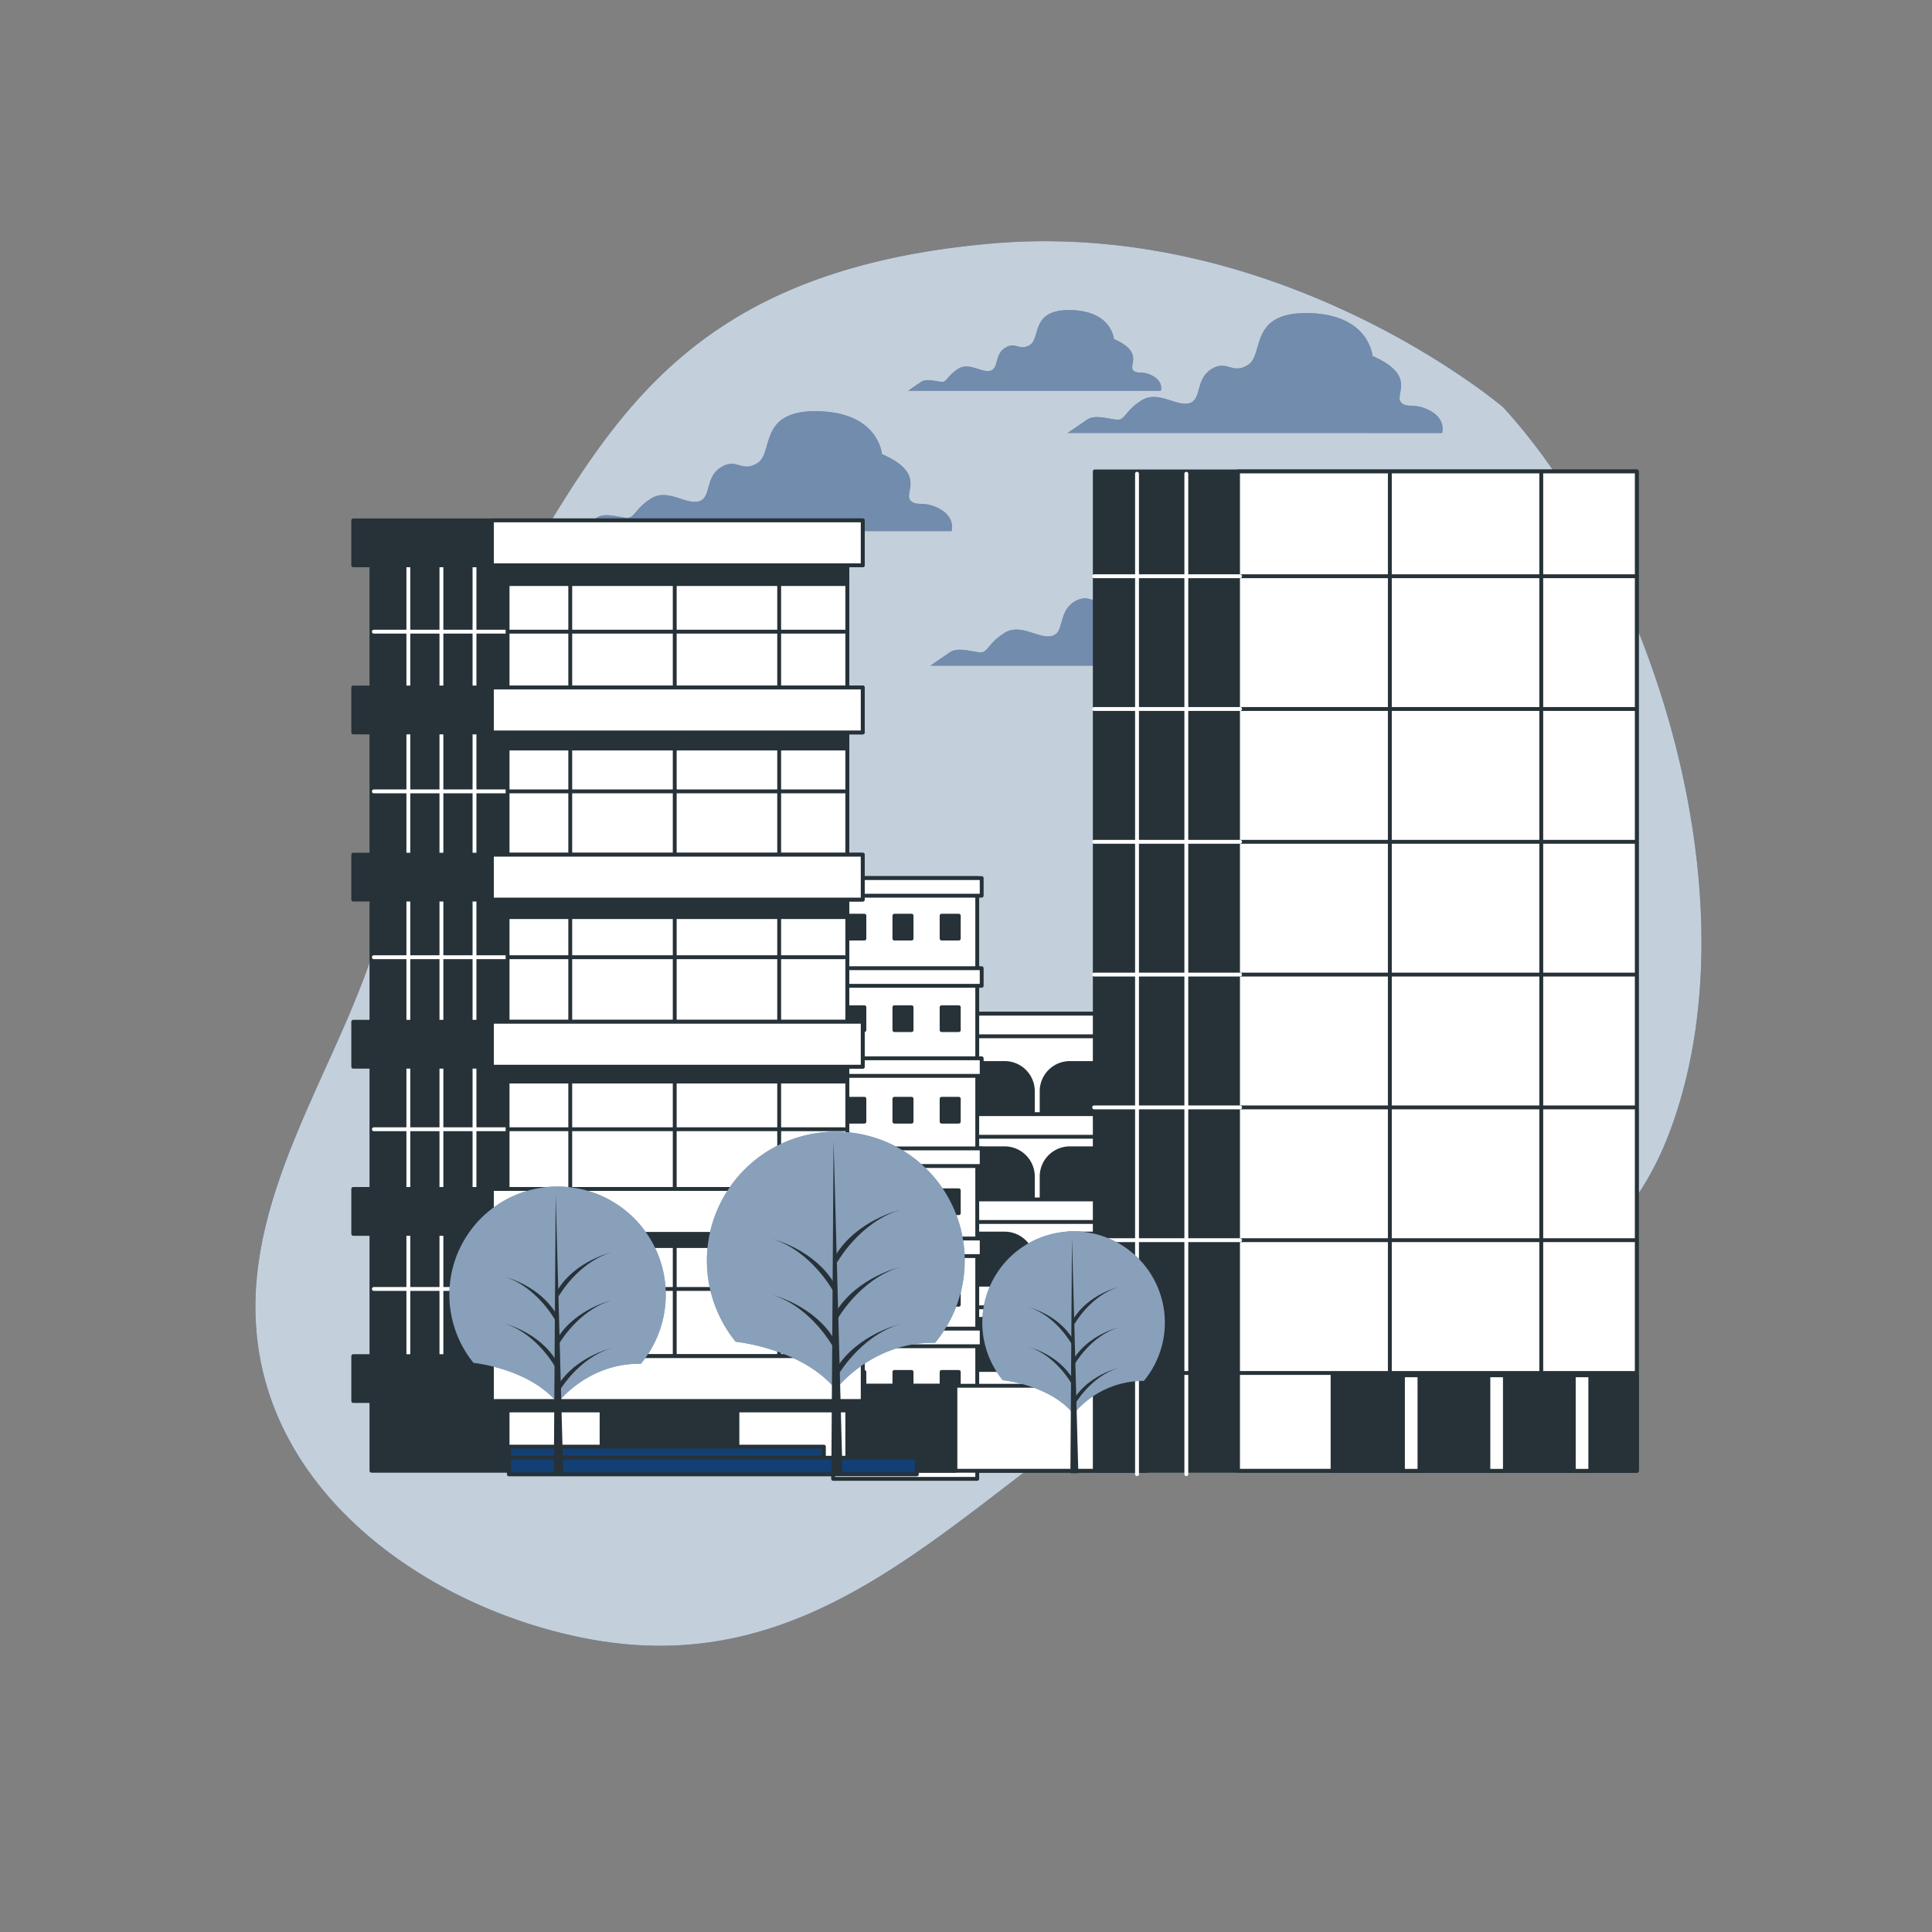 <svg xmlns="http://www.w3.org/2000/svg" xmlns:xlink="http://www.w3.org/1999/xlink" viewBox="0 0 500 500"><rect x="0" y="0" width="500" height="500" fill="#808080" stroke="none"/><defs><clipPath id="freepik--clip-path--inject-44"><rect x="63.93" y="379.92" width="380.15" height="46.55" style="fill:#134074"></rect></clipPath></defs><g id="freepik--background-simple--inject-44"><path d="M389,105.39S331.4,56.3,256.08,63.07,159.6,106.23,135.9,146c-18.65,31.31-28.2,68.15-40,102.37-10.76,31.33-32.71,62.24-29.47,96.79,4.11,43.7,47.1,72.17,87.15,79.22,55.89,9.83,90-29.45,132.21-58.67l.24-.17a146.35,146.35,0,0,1,19.09-11.35c52.48-25.39,106.64-3.39,127.8-63.47S427,146.85,389,105.39Z" style="fill:#134074"></path><path d="M389,105.39S331.4,56.3,256.08,63.07,159.6,106.23,135.9,146c-18.65,31.31-28.2,68.15-40,102.37-10.76,31.33-32.71,62.24-29.47,96.79,4.11,43.7,47.1,72.17,87.15,79.22,55.89,9.83,90-29.45,132.21-58.67l.24-.17a146.35,146.35,0,0,1,19.09-11.35c52.48-25.39,106.64-3.39,127.8-63.47S427,146.85,389,105.39Z" style="fill:#fff;opacity:0.75"></path></g><g id="freepik--Clouds--inject-44"><path d="M334.59,166.51c-4.21-2.29-6.13-.38-7.66-2.29s4.21-6.9-7.28-11.87c0,0-.76-10.73-16.46-11.11s-11.49,10.72-15.7,13.4-5.36-1.53-9.57,1.15-2.3,8-5.75,8.81-8-3.45-12.25-.77-4.21,5-6.13,5-5.74-1.53-8,0-5,3.45-5,3.45h96.88S338.8,168.81,334.59,166.51Z" style="fill:#134074"></path><path d="M298.36,97.3c-2.84-1.56-4.14-.26-5.17-1.56s2.84-4.65-4.91-8c0,0-.52-7.23-11.11-7.49s-7.76,7.24-10.6,9-3.62-1-6.46.78-1.55,5.43-3.88,5.94-5.42-2.32-8.27-.51-2.84,3.36-4.13,3.36-3.88-1-5.43,0-3.36,2.32-3.36,2.32h65.39S301.2,98.85,298.36,97.3Z" style="fill:#134074"></path><path d="M370.14,106.3c-4.22-2.3-6.13-.38-7.66-2.3s4.21-6.89-7.28-11.87c0,0-.76-10.72-16.46-11.1S327.25,91.75,323,94.43s-5.36-1.53-9.57,1.15-2.3,8-5.75,8.8-8-3.44-12.25-.76-4.21,5-6.13,5-5.74-1.54-8,0-5,3.44-5,3.44H373.2S374.35,108.6,370.14,106.3Z" style="fill:#134074"></path><path d="M243.18,131.69c-4.21-2.3-6.13-.38-7.66-2.3s4.21-6.89-7.28-11.87c0,0-.76-10.72-16.46-11.1s-11.49,10.72-15.7,13.4-5.36-1.53-9.57,1.15-2.3,8-5.75,8.81-8-3.45-12.25-.77-4.21,5-6.13,5-5.74-1.53-8,0-5,3.44-5,3.44h96.88S247.39,134,243.18,131.69Z" style="fill:#134074"></path><g style="opacity:0.4"><path d="M334.59,166.51c-4.21-2.29-6.13-.38-7.66-2.29s4.21-6.9-7.28-11.87c0,0-.76-10.73-16.46-11.11s-11.49,10.72-15.7,13.4-5.36-1.53-9.57,1.15-2.3,8-5.75,8.81-8-3.45-12.25-.77-4.21,5-6.13,5-5.74-1.53-8,0-5,3.45-5,3.45h96.88S338.8,168.81,334.59,166.51Z" style="fill:#fff"></path><path d="M298.36,97.3c-2.84-1.56-4.14-.26-5.17-1.56s2.84-4.65-4.91-8c0,0-.52-7.23-11.11-7.49s-7.76,7.24-10.6,9-3.62-1-6.46.78-1.55,5.43-3.88,5.94-5.42-2.32-8.27-.51-2.84,3.36-4.13,3.36-3.88-1-5.43,0-3.36,2.32-3.36,2.32h65.39S301.2,98.85,298.36,97.3Z" style="fill:#fff"></path><path d="M370.14,106.3c-4.22-2.3-6.13-.38-7.66-2.3s4.21-6.89-7.28-11.87c0,0-.76-10.72-16.46-11.1S327.25,91.75,323,94.43s-5.36-1.53-9.57,1.15-2.3,8-5.75,8.8-8-3.44-12.25-.76-4.21,5-6.13,5-5.74-1.54-8,0-5,3.44-5,3.44H373.2S374.35,108.6,370.14,106.3Z" style="fill:#fff"></path><path d="M243.18,131.69c-4.21-2.3-6.13-.38-7.66-2.3s4.21-6.89-7.28-11.87c0,0-.76-10.72-16.46-11.1s-11.49,10.72-15.7,13.4-5.36-1.53-9.57,1.15-2.3,8-5.75,8.81-8-3.45-12.25-.77-4.21,5-6.13,5-5.74-1.53-8,0-5,3.44-5,3.44h96.88S247.39,134,243.18,131.69Z" style="fill:#fff"></path></g></g><g id="freepik--Buildings--inject-44"><rect x="247.51" y="262.34" width="49.48" height="118.29" style="fill:#fff;stroke:#263238;stroke-linecap:round;stroke-linejoin:round"></rect><rect x="247.51" y="262.34" width="49.48" height="5.85" style="fill:#fff;stroke:#263238;stroke-linecap:round;stroke-linejoin:round"></rect><path d="M247.51,275.11H260a7.3,7.3,0,0,1,7.3,7.3v6.27a0,0,0,0,1,0,0H247.51a0,0,0,0,1,0,0V275.11A0,0,0,0,1,247.51,275.11Z" style="fill:#263238;stroke:#263238;stroke-linecap:round;stroke-linejoin:round"></path><path d="M276.88,275.11H296a0,0,0,0,1,0,0v13.57a0,0,0,0,1,0,0H269.58a0,0,0,0,1,0,0v-6.27A7.3,7.3,0,0,1,276.88,275.11Z" style="fill:#263238;stroke:#263238;stroke-linecap:round;stroke-linejoin:round"></path><rect x="247.51" y="288.34" width="49.48" height="5.85" style="fill:#fff;stroke:#263238;stroke-linecap:round;stroke-linejoin:round"></rect><path d="M247.51,297.18H260a7.3,7.3,0,0,1,7.3,7.3v6.27a0,0,0,0,1,0,0H247.51a0,0,0,0,1,0,0V297.18A0,0,0,0,1,247.51,297.18Z" style="fill:#263238;stroke:#263238;stroke-linecap:round;stroke-linejoin:round"></path><path d="M276.88,297.18H296a0,0,0,0,1,0,0v13.57a0,0,0,0,1,0,0H269.58a0,0,0,0,1,0,0v-6.27A7.3,7.3,0,0,1,276.88,297.18Z" style="fill:#263238;stroke:#263238;stroke-linecap:round;stroke-linejoin:round"></path><rect x="247.51" y="310.4" width="49.48" height="5.85" style="fill:#fff;stroke:#263238;stroke-linecap:round;stroke-linejoin:round"></rect><path d="M247.51,319.25H260a7.3,7.3,0,0,1,7.3,7.3v6.27a0,0,0,0,1,0,0H247.51a0,0,0,0,1,0,0V319.25A0,0,0,0,1,247.51,319.25Z" style="fill:#263238;stroke:#263238;stroke-linecap:round;stroke-linejoin:round"></path><path d="M276.88,319.25H296a0,0,0,0,1,0,0v13.57a0,0,0,0,1,0,0H269.58a0,0,0,0,1,0,0v-6.27A7.3,7.3,0,0,1,276.88,319.25Z" style="fill:#263238;stroke:#263238;stroke-linecap:round;stroke-linejoin:round"></path><rect x="247.51" y="332.47" width="49.48" height="5.85" style="fill:#fff;stroke:#263238;stroke-linecap:round;stroke-linejoin:round"></rect><path d="M247.51,341.32H260a7.3,7.3,0,0,1,7.3,7.3v6.27a0,0,0,0,1,0,0H247.51a0,0,0,0,1,0,0V341.32A0,0,0,0,1,247.51,341.32Z" style="fill:#263238;stroke:#263238;stroke-linecap:round;stroke-linejoin:round"></path><path d="M276.88,341.32H296a0,0,0,0,1,0,0v13.57a0,0,0,0,1,0,0H269.58a0,0,0,0,1,0,0v-6.27A7.3,7.3,0,0,1,276.88,341.32Z" style="fill:#263238;stroke:#263238;stroke-linecap:round;stroke-linejoin:round"></path><rect x="247.51" y="354.54" width="49.48" height="5.85" style="fill:#fff;stroke:#263238;stroke-linecap:round;stroke-linejoin:round"></rect><rect x="215.61" y="227.25" width="37.3" height="155.47" style="fill:#fff;stroke:#263238;stroke-linecap:round;stroke-linejoin:round"></rect><rect x="243.69" y="355.06" width="4.44" height="5.92" style="fill:#263238;stroke:#263238;stroke-linecap:round;stroke-linejoin:round"></rect><rect x="231.47" y="355.06" width="4.44" height="5.92" style="fill:#263238;stroke:#263238;stroke-linecap:round;stroke-linejoin:round"></rect><rect x="219.26" y="355.06" width="4.44" height="5.92" style="fill:#263238;stroke:#263238;stroke-linecap:round;stroke-linejoin:round"></rect><rect x="243.69" y="331.74" width="4.44" height="5.92" style="fill:#263238;stroke:#263238;stroke-linecap:round;stroke-linejoin:round"></rect><rect x="231.47" y="331.74" width="4.44" height="5.92" style="fill:#263238;stroke:#263238;stroke-linecap:round;stroke-linejoin:round"></rect><rect x="219.26" y="331.74" width="4.44" height="5.92" style="fill:#263238;stroke:#263238;stroke-linecap:round;stroke-linejoin:round"></rect><rect x="243.69" y="308.05" width="4.44" height="5.92" style="fill:#263238;stroke:#263238;stroke-linecap:round;stroke-linejoin:round"></rect><rect x="231.47" y="308.05" width="4.44" height="5.92" style="fill:#263238;stroke:#263238;stroke-linecap:round;stroke-linejoin:round"></rect><rect x="219.26" y="308.05" width="4.44" height="5.92" style="fill:#263238;stroke:#263238;stroke-linecap:round;stroke-linejoin:round"></rect><rect x="243.69" y="284.36" width="4.44" height="5.92" style="fill:#263238;stroke:#263238;stroke-linecap:round;stroke-linejoin:round"></rect><rect x="231.47" y="284.36" width="4.44" height="5.92" style="fill:#263238;stroke:#263238;stroke-linecap:round;stroke-linejoin:round"></rect><rect x="219.26" y="284.36" width="4.44" height="5.92" style="fill:#263238;stroke:#263238;stroke-linecap:round;stroke-linejoin:round"></rect><rect x="243.69" y="260.67" width="4.44" height="5.92" style="fill:#263238;stroke:#263238;stroke-linecap:round;stroke-linejoin:round"></rect><rect x="231.47" y="260.67" width="4.44" height="5.92" style="fill:#263238;stroke:#263238;stroke-linecap:round;stroke-linejoin:round"></rect><rect x="219.26" y="260.67" width="4.44" height="5.92" style="fill:#263238;stroke:#263238;stroke-linecap:round;stroke-linejoin:round"></rect><rect x="243.69" y="236.98" width="4.44" height="5.92" style="fill:#263238;stroke:#263238;stroke-linecap:round;stroke-linejoin:round"></rect><rect x="231.47" y="236.98" width="4.44" height="5.92" style="fill:#263238;stroke:#263238;stroke-linecap:round;stroke-linejoin:round"></rect><rect x="219.26" y="236.98" width="4.44" height="5.92" style="fill:#263238;stroke:#263238;stroke-linecap:round;stroke-linejoin:round"></rect><rect x="214.45" y="227.25" width="39.61" height="4.55" style="fill:#fff;stroke:#263238;stroke-linecap:round;stroke-linejoin:round"></rect><rect x="214.45" y="250.57" width="39.61" height="4.55" style="fill:#fff;stroke:#263238;stroke-linecap:round;stroke-linejoin:round"></rect><rect x="214.45" y="273.89" width="39.61" height="4.55" style="fill:#fff;stroke:#263238;stroke-linecap:round;stroke-linejoin:round"></rect><rect x="214.45" y="297.21" width="39.61" height="4.55" style="fill:#fff;stroke:#263238;stroke-linecap:round;stroke-linejoin:round"></rect><rect x="214.45" y="320.53" width="39.61" height="4.55" style="fill:#fff;stroke:#263238;stroke-linecap:round;stroke-linejoin:round"></rect><rect x="214.45" y="343.85" width="39.61" height="4.55" style="fill:#fff;stroke:#263238;stroke-linecap:round;stroke-linejoin:round"></rect><rect x="215.61" y="364.58" width="37.3" height="4.55" style="fill:#fff;stroke:#263238;stroke-linecap:round;stroke-linejoin:round"></rect><rect x="213.64" y="358.64" width="83.35" height="22" style="fill:#fff;stroke:#263238;stroke-linecap:round;stroke-linejoin:round"></rect><rect x="213.64" y="358.64" width="33.62" height="22" style="fill:#263238;stroke:#263238;stroke-linecap:round;stroke-linejoin:round"></rect><rect x="283.33" y="122" width="140.27" height="258.64" style="fill:#263238;stroke:#263238;stroke-linecap:round;stroke-linejoin:round"></rect><rect x="320.4" y="122" width="103.2" height="258.64" style="fill:#fff;stroke:#263238;stroke-linecap:round;stroke-linejoin:round"></rect><rect x="344.87" y="355.92" width="78.73" height="24.72" style="fill:#263238;stroke:#263238;stroke-linecap:round;stroke-linejoin:round"></rect><rect x="363.08" y="355.92" width="4.28" height="24.72" style="fill:#fff;stroke:#263238;stroke-linecap:round;stroke-linejoin:round"></rect><rect x="385.19" y="355.92" width="4.28" height="24.72" style="fill:#fff;stroke:#263238;stroke-linecap:round;stroke-linejoin:round"></rect><rect x="407.29" y="355.92" width="4.28" height="24.72" style="fill:#fff;stroke:#263238;stroke-linecap:round;stroke-linejoin:round"></rect><line x1="359.69" y1="355.92" x2="359.69" y2="122.6" style="fill:none;stroke:#263238;stroke-linecap:round;stroke-linejoin:round"></line><line x1="307.02" y1="381.52" x2="307.02" y2="122.6" style="fill:none;stroke:#fff;stroke-linecap:round;stroke-linejoin:round"></line><line x1="294.26" y1="381.52" x2="294.26" y2="122.6" style="fill:none;stroke:#fff;stroke-linecap:round;stroke-linejoin:round"></line><line x1="398.88" y1="355.92" x2="398.88" y2="122.6" style="fill:none;stroke:#263238;stroke-linecap:round;stroke-linejoin:round"></line><line x1="320.93" y1="149.13" x2="423" y2="149.13" style="fill:none;stroke:#263238;stroke-linecap:round;stroke-linejoin:round"></line><line x1="320.93" y1="183.49" x2="423" y2="183.49" style="fill:none;stroke:#263238;stroke-linecap:round;stroke-linejoin:round"></line><line x1="320.93" y1="217.86" x2="423" y2="217.86" style="fill:none;stroke:#263238;stroke-linecap:round;stroke-linejoin:round"></line><line x1="320.93" y1="252.22" x2="423" y2="252.22" style="fill:none;stroke:#263238;stroke-linecap:round;stroke-linejoin:round"></line><line x1="320.93" y1="286.59" x2="423" y2="286.59" style="fill:none;stroke:#263238;stroke-linecap:round;stroke-linejoin:round"></line><line x1="320.93" y1="320.95" x2="423" y2="320.95" style="fill:none;stroke:#263238;stroke-linecap:round;stroke-linejoin:round"></line><line x1="320.93" y1="149.13" x2="283.16" y2="149.13" style="fill:none;stroke:#fff;stroke-linecap:round;stroke-linejoin:round"></line><line x1="320.93" y1="183.49" x2="283.16" y2="183.49" style="fill:none;stroke:#fff;stroke-linecap:round;stroke-linejoin:round"></line><line x1="320.93" y1="217.86" x2="283.16" y2="217.86" style="fill:none;stroke:#fff;stroke-linecap:round;stroke-linejoin:round"></line><line x1="320.93" y1="252.22" x2="283.16" y2="252.22" style="fill:none;stroke:#fff;stroke-linecap:round;stroke-linejoin:round"></line><line x1="320.93" y1="286.59" x2="283.16" y2="286.59" style="fill:none;stroke:#fff;stroke-linecap:round;stroke-linejoin:round"></line><line x1="320.93" y1="320.95" x2="283.16" y2="320.95" style="fill:none;stroke:#fff;stroke-linecap:round;stroke-linejoin:round"></line><line x1="283.73" y1="355.32" x2="423" y2="355.32" style="fill:none;stroke:#263238;stroke-linecap:round;stroke-linejoin:round"></line><rect x="96.13" y="137.47" width="123.15" height="243.16" style="fill:#263238;stroke:#263238;stroke-linecap:round;stroke-linejoin:round"></rect><line x1="131.47" y1="163.48" x2="96.75" y2="163.48" style="fill:none;stroke:#fff;stroke-linecap:round;stroke-linejoin:round"></line><line x1="131.47" y1="204.81" x2="96.75" y2="204.81" style="fill:none;stroke:#fff;stroke-linecap:round;stroke-linejoin:round"></line><line x1="131.47" y1="247.73" x2="96.75" y2="247.73" style="fill:none;stroke:#fff;stroke-linecap:round;stroke-linejoin:round"></line><line x1="131.47" y1="292.25" x2="96.75" y2="292.25" style="fill:none;stroke:#fff;stroke-linecap:round;stroke-linejoin:round"></line><line x1="131.47" y1="333.58" x2="96.75" y2="333.58" style="fill:none;stroke:#fff;stroke-linecap:round;stroke-linejoin:round"></line><rect x="131.36" y="137.47" width="87.92" height="243.16" style="fill:#fff;stroke:#263238;stroke-linecap:round;stroke-linejoin:round"></rect><rect x="131.36" y="137.47" width="87.92" height="13.68" style="fill:#263238;stroke:#263238;stroke-linecap:round;stroke-linejoin:round"></rect><rect x="131.36" y="180.04" width="87.92" height="13.68" style="fill:#263238;stroke:#263238;stroke-linecap:round;stroke-linejoin:round"></rect><rect x="131.36" y="223.66" width="87.92" height="13.68" style="fill:#263238;stroke:#263238;stroke-linecap:round;stroke-linejoin:round"></rect><rect x="131.36" y="266.22" width="87.92" height="13.68" style="fill:#263238;stroke:#263238;stroke-linecap:round;stroke-linejoin:round"></rect><rect x="131.36" y="353.32" width="87.92" height="11.7" style="fill:#263238;stroke:#263238;stroke-linecap:round;stroke-linejoin:round"></rect><rect x="131.36" y="308.79" width="87.92" height="13.68" style="fill:#263238;stroke:#263238;stroke-linecap:round;stroke-linejoin:round"></rect><rect x="155.69" y="356.72" width="35.15" height="23.92" style="fill:#263238;stroke:#263238;stroke-linecap:round;stroke-linejoin:round"></rect><line x1="147.58" y1="144.94" x2="147.58" y2="355.37" style="fill:none;stroke:#263238;stroke-linecap:round;stroke-linejoin:round"></line><line x1="174.62" y1="144.94" x2="174.62" y2="355.37" style="fill:none;stroke:#263238;stroke-linecap:round;stroke-linejoin:round"></line><line x1="201.65" y1="144.94" x2="201.65" y2="355.37" style="fill:none;stroke:#263238;stroke-linecap:round;stroke-linejoin:round"></line><line x1="105.68" y1="144.94" x2="105.68" y2="355.37" style="fill:none;stroke:#fff;stroke-linecap:round;stroke-linejoin:round"></line><line x1="114.24" y1="144.94" x2="114.24" y2="355.37" style="fill:none;stroke:#fff;stroke-linecap:round;stroke-linejoin:round"></line><line x1="122.8" y1="144.94" x2="122.8" y2="355.37" style="fill:none;stroke:#fff;stroke-linecap:round;stroke-linejoin:round"></line><rect x="91.42" y="134.68" width="131.86" height="11.62" style="fill:#263238;stroke:#263238;stroke-linecap:round;stroke-linejoin:round"></rect><rect x="127.3" y="134.68" width="95.97" height="11.62" style="fill:#fff;stroke:#263238;stroke-linecap:round;stroke-linejoin:round"></rect><rect x="91.42" y="177.93" width="131.86" height="11.62" style="fill:#263238;stroke:#263238;stroke-linecap:round;stroke-linejoin:round"></rect><rect x="127.3" y="177.93" width="95.97" height="11.62" style="fill:#fff;stroke:#263238;stroke-linecap:round;stroke-linejoin:round"></rect><rect x="91.42" y="221.19" width="131.86" height="11.62" style="fill:#263238;stroke:#263238;stroke-linecap:round;stroke-linejoin:round"></rect><rect x="127.3" y="221.19" width="95.97" height="11.62" style="fill:#fff;stroke:#263238;stroke-linecap:round;stroke-linejoin:round"></rect><rect x="91.42" y="264.44" width="131.86" height="11.62" style="fill:#263238;stroke:#263238;stroke-linecap:round;stroke-linejoin:round"></rect><rect x="127.3" y="264.44" width="95.97" height="11.62" style="fill:#fff;stroke:#263238;stroke-linecap:round;stroke-linejoin:round"></rect><rect x="91.42" y="307.7" width="131.86" height="11.62" style="fill:#263238;stroke:#263238;stroke-linecap:round;stroke-linejoin:round"></rect><rect x="127.3" y="307.7" width="95.97" height="11.62" style="fill:#fff;stroke:#263238;stroke-linecap:round;stroke-linejoin:round"></rect><rect x="91.42" y="350.96" width="131.86" height="11.62" style="fill:#263238;stroke:#263238;stroke-linecap:round;stroke-linejoin:round"></rect><rect x="127.3" y="350.96" width="95.97" height="11.62" style="fill:#fff;stroke:#263238;stroke-linecap:round;stroke-linejoin:round"></rect><line x1="131.47" y1="163.48" x2="218.53" y2="163.48" style="fill:none;stroke:#263238;stroke-linecap:round;stroke-linejoin:round"></line><line x1="131.47" y1="204.81" x2="218.53" y2="204.81" style="fill:none;stroke:#263238;stroke-linecap:round;stroke-linejoin:round"></line><line x1="131.47" y1="247.73" x2="218.53" y2="247.73" style="fill:none;stroke:#263238;stroke-linecap:round;stroke-linejoin:round"></line><line x1="131.47" y1="292.25" x2="218.53" y2="292.25" style="fill:none;stroke:#263238;stroke-linecap:round;stroke-linejoin:round"></line><line x1="131.47" y1="333.58" x2="218.53" y2="333.58" style="fill:none;stroke:#263238;stroke-linecap:round;stroke-linejoin:round"></line><rect x="131.71" y="374.39" width="81.51" height="2.87" style="fill:#134074;stroke:#263238;stroke-linecap:round;stroke-linejoin:round"></rect><rect x="131.71" y="377.26" width="105.56" height="4.31" style="fill:#134074;stroke:#263238;stroke-linecap:round;stroke-linejoin:round"></rect></g><g id="freepik--Trees--inject-44"><path d="M122.59,352.72s14.4,1.43,21.7,10.36c0,0,7.71-10.35,21.57-10.14a28,28,0,1,0-43.28-.19Z" style="fill:#134074"></path><path d="M122.59,352.72s14.4,1.43,21.7,10.36c0,0,7.71-10.35,21.57-10.14a28,28,0,1,0-43.28-.19Z" style="fill:#fff;opacity:0.5"></path><polygon points="143.81 309.06 143.33 381.26 145.76 381.26 143.81 309.06" style="fill:#263238"></polygon><path d="M144.54,360.35s4.87-8.75,13.62-11.42c0,0-9.24,2.19-13.86,9.72Z" style="fill:#263238"></path><path d="M144.54,335.56s4.87-8.76,13.62-11.43c0,0-9.24,2.19-13.86,9.72Z" style="fill:#263238"></path><path d="M144.54,348s4.87-8.76,13.62-11.43c0,0-9.24,2.19-13.86,9.72Z" style="fill:#263238"></path><path d="M143.82,341.88s-4.69-8.75-13.13-11.43c0,0,8.91,2.19,13.37,9.73Z" style="fill:#263238"></path><path d="M143.82,354s-4.69-8.75-13.13-11.42c0,0,8.91,2.19,13.37,9.72Z" style="fill:#263238"></path><path d="M190.43,347.25s17.16,1.7,25.87,12.34c0,0,9.19-12.33,25.7-12.08a33.36,33.36,0,1,0-51.58-.23Z" style="fill:#134074"></path><path d="M190.43,347.25s17.16,1.7,25.87,12.34c0,0,9.19-12.33,25.7-12.08a33.36,33.36,0,1,0-51.58-.23Z" style="fill:#fff;opacity:0.5"></path><polygon points="215.73 295.21 215.15 381.26 218.04 381.26 215.73 295.21" style="fill:#263238"></polygon><path d="M216.6,356.34s5.79-10.43,16.22-13.61c0,0-11,2.6-16.51,11.59Z" style="fill:#263238"></path><path d="M216.6,326.79s5.79-10.43,16.22-13.62c0,0-11,2.61-16.51,11.59Z" style="fill:#263238"></path><path d="M216.6,341.57s5.79-10.43,16.22-13.62c0,0-11,2.61-16.51,11.59Z" style="fill:#263238"></path><path d="M215.74,334.32s-5.59-10.43-15.66-13.61c0,0,10.63,2.6,15.94,11.59Z" style="fill:#263238"></path><path d="M215.74,348.81s-5.59-10.43-15.66-13.62c0,0,10.63,2.61,15.94,11.59Z" style="fill:#263238"></path><path d="M259.52,357.19s12.16,1.2,18.31,8.73a23.52,23.52,0,0,1,18.2-8.55,23.62,23.62,0,1,0-36.51-.16Z" style="fill:#134074"></path><path d="M259.52,357.19s12.16,1.2,18.31,8.73a23.52,23.52,0,0,1,18.2-8.55,23.62,23.62,0,1,0-36.51-.16Z" style="fill:#fff;opacity:0.5"></path><polygon points="277.43 320.35 277.02 381.26 279.07 381.26 277.43 320.35" style="fill:#263238"></polygon><path d="M278.05,363.62s4.1-7.38,11.48-9.63c0,0-7.79,1.84-11.69,8.2Z" style="fill:#263238"></path><path d="M278.05,342.71s4.1-7.39,11.48-9.64c0,0-7.79,1.84-11.69,8.2Z" style="fill:#263238"></path><path d="M278.05,353.17s4.1-7.39,11.48-9.64c0,0-7.79,1.84-11.69,8.2Z" style="fill:#263238"></path><path d="M277.44,348s-4-7.39-11.08-9.64c0,0,7.52,1.84,11.28,8.2Z" style="fill:#263238"></path><path d="M277.44,358.29s-4-7.38-11.08-9.64c0,0,7.52,1.85,11.28,8.21Z" style="fill:#263238"></path></g></svg>